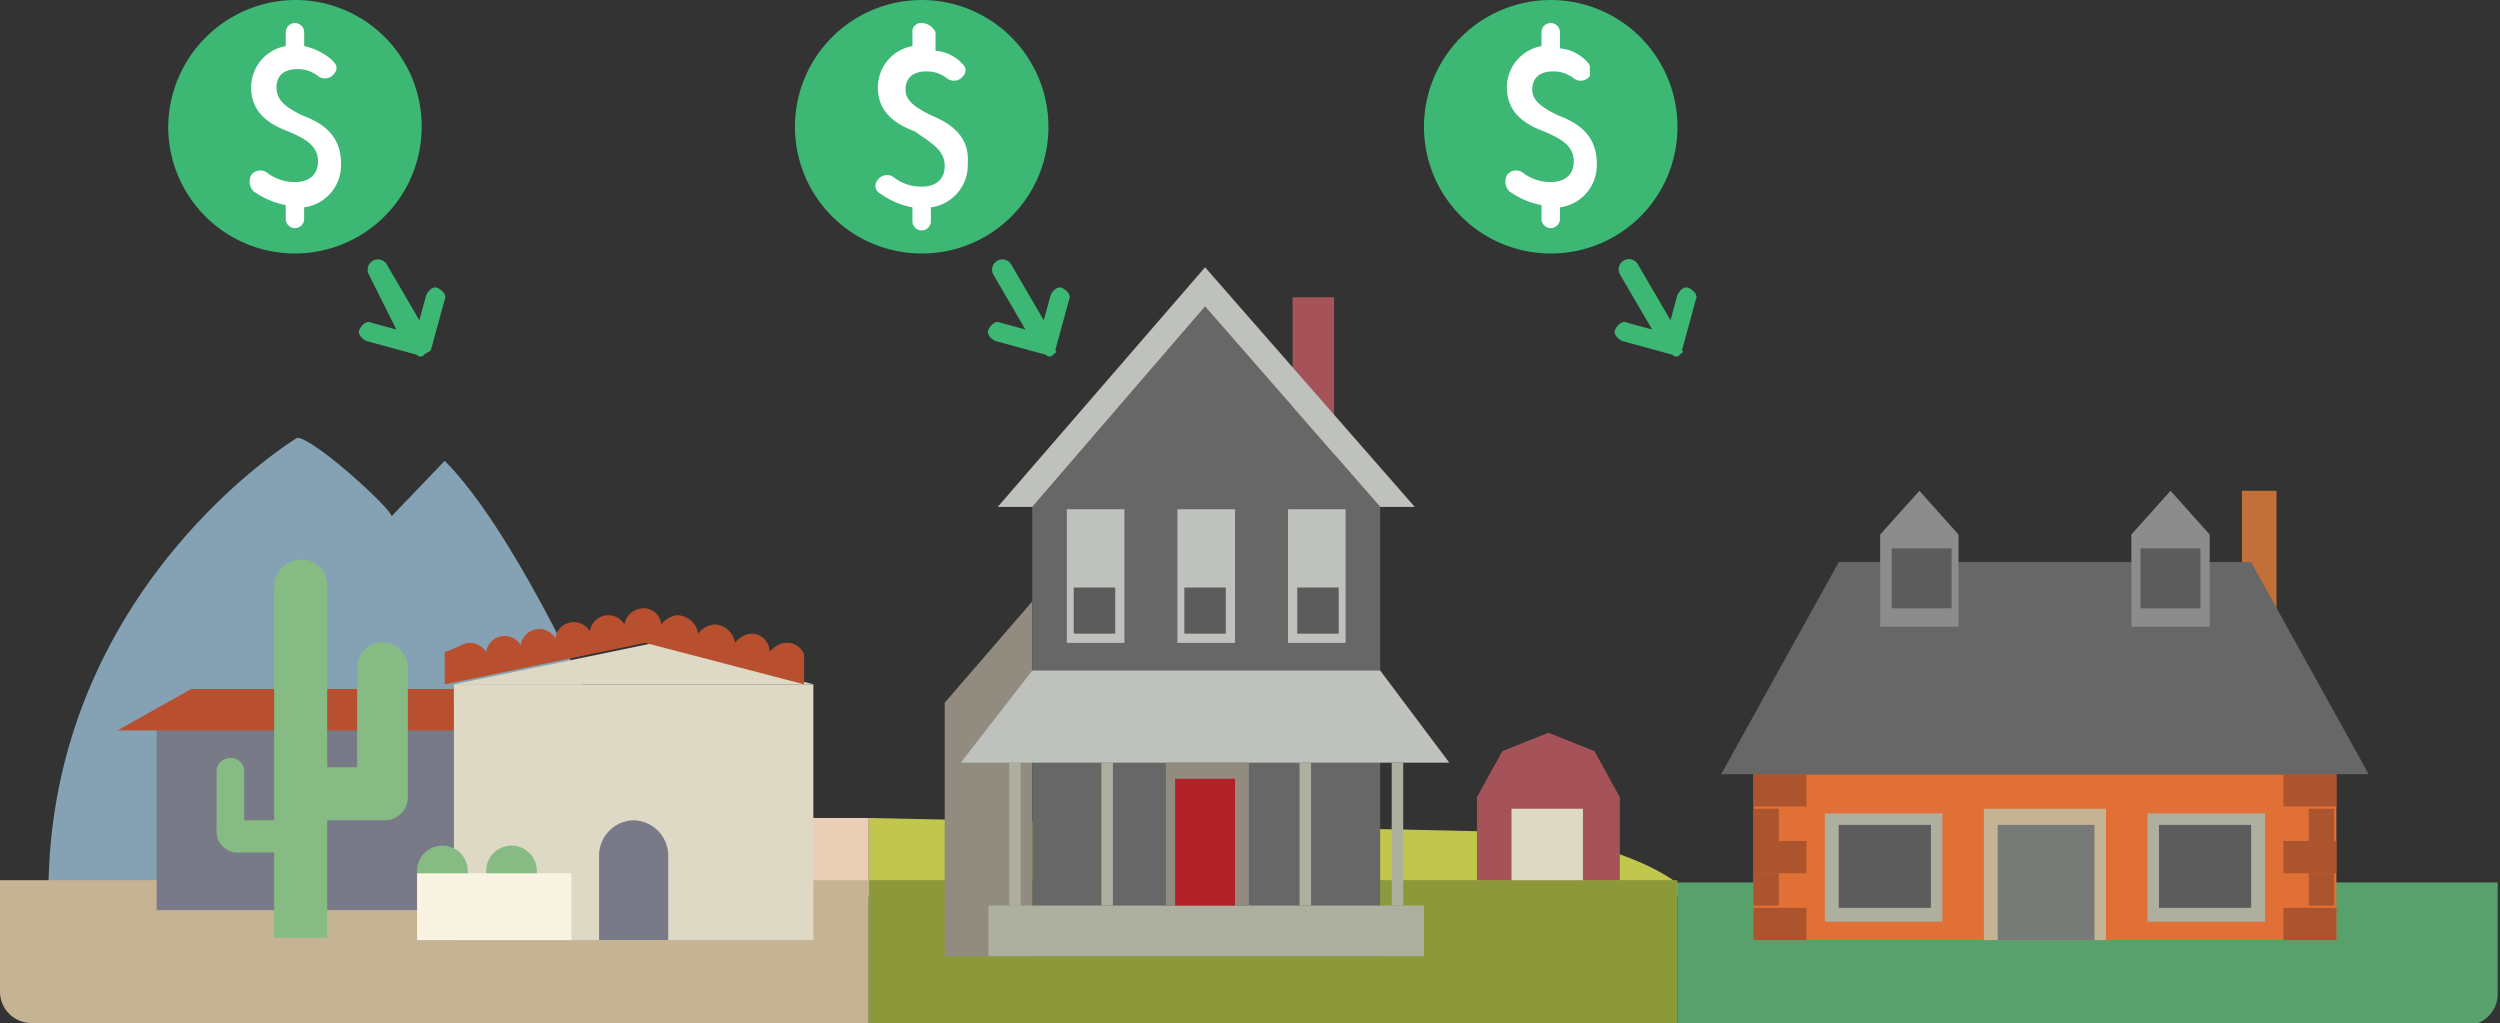 <svg xmlns="http://www.w3.org/2000/svg" xmlns:xlink="http://www.w3.org/1999/xlink" viewBox="397 -550 273.193 111.795">
  <rect x="397" y="-550" width="273.193" height="111.795" fill="#333333" stroke="none"/>
  <defs>
    <style>
      .cls-1 {
        clip-path: url(#clip-path);
      }

      .cls-2 {
        fill: #85a2b5;
      }

      .cls-3 {
        fill: #c1c64d;
      }

      .cls-4 {
        fill: #8c993b;
      }

      .cls-5 {
        fill: #58a06c;
      }

      .cls-6 {
        fill: #c27037;
      }

      .cls-7 {
        fill: #a55359;
      }

      .cls-8 {
        fill: #ddd9c5;
      }

      .cls-9 {
        fill: #918c7f;
      }

      .cls-10 {
        fill: #e17036;
      }

      .cls-11 {
        fill: #666766;
      }

      .cls-12 {
        fill: #c6b394;
      }

      .cls-13 {
        fill: #8c8c8c;
      }

      .cls-14 {
        fill: #5c5c5c;
      }

      .cls-15 {
        fill: #787a77;
      }

      .cls-16 {
        fill: #bec1bc;
      }

      .cls-17 {
        fill: #adaf9f;
      }

      .cls-18 {
        fill: #b12126;
      }

      .cls-19 {
        fill: #ab542d;
      }

      .cls-20 {
        fill: #eacfb6;
      }

      .cls-21 {
        fill: #787a87;
      }

      .cls-22 {
        fill: #b85030;
      }

      .cls-23 {
        fill: #86bc84;
      }

      .cls-24 {
        fill: #f9f4e1;
      }

      .cls-25 {
        fill: #3cb774;
      }

      .cls-26 {
        fill: #fff;
      }
    </style>
    <clipPath id="clip-path">
      <rect id="Rectangle_999" data-name="Rectangle 999" width="273.193" height="111.795"/>
    </clipPath>
  </defs>
  <g id="Process_2c-_Shares_Assigned_1_" transform="translate(397 -550)">
    <g id="Group_1653" data-name="Group 1653">
      <g id="Group_1652" data-name="Group 1652" class="cls-1">
        <g id="Group_1583" data-name="Group 1583" class="cls-1">
          <path id="Path_2968" data-name="Path 2968" class="cls-2" d="M61.019,47.2S52.71,28.82,45.408,21.518l-5.791,6.043C39.365,26.554,31.056,19,29.293,19,29.293,19,2.1,35.366,2.1,68.855H64.292Z" transform="translate(3.188 28.84)"/>
        </g>
        <g id="Group_1584" data-name="Group 1584" class="cls-1">
          <path id="Path_2969" data-name="Path 2969" class="cls-3" d="M37.7,35.5l69.494,1.511c5.539,0,16.87,2.77,20.4,7.05H37.7Z" transform="translate(57.225 53.886)"/>
        </g>
        <g id="Group_1585" data-name="Group 1585" class="cls-1">
          <rect id="Rectangle_895" data-name="Rectangle 895" class="cls-4" width="88.379" height="15.863" transform="translate(94.925 96.184)"/>
        </g>
        <g id="Group_1586" data-name="Group 1586" class="cls-1">
          <path id="Path_2970" data-name="Path 2970" class="cls-5" d="M72.8,38.2V54.063h86.113a3.442,3.442,0,0,0,3.525-3.525V38.452H72.8Z" transform="translate(110.504 57.984)"/>
        </g>
        <g id="Group_1587" data-name="Group 1587" class="cls-1">
          <rect id="Rectangle_898" data-name="Rectangle 898" class="cls-6" width="3.777" height="19.64" transform="translate(244.993 53.632)"/>
        </g>
        <g id="Group_1588" data-name="Group 1588" class="cls-1">
          <rect id="Rectangle_900" data-name="Rectangle 900" class="cls-7" width="4.532" height="28.452" transform="translate(141.255 32.481)"/>
        </g>
        <g id="Group_1589" data-name="Group 1589" class="cls-1">
          <path id="Path_2971" data-name="Path 2971" class="cls-7" d="M71.906,31.8,66.87,33.814,64.1,38.85v9.064H79.711V38.85l-2.77-5.036Z" transform="translate(97.298 48.27)"/>
        </g>
        <g id="Group_1590" data-name="Group 1590" class="cls-1">
          <rect id="Rectangle_903" data-name="Rectangle 903" class="cls-8" width="7.806" height="7.806" transform="translate(165.175 88.379)"/>
        </g>
        <g id="Group_1591" data-name="Group 1591" class="cls-1">
          <path id="Path_2972" data-name="Path 2972" class="cls-9" d="M50.568,26.1,41,37.179v27.7h9.568Z" transform="translate(62.234 39.617)"/>
        </g>
        <g id="Group_1592" data-name="Group 1592" class="cls-1">
          <path id="Path_2973" data-name="Path 2973" class="cls-10" d="M76.1,51.729h63.7V33.6H76.1Z" transform="translate(115.513 51.002)"/>
        </g>
        <g id="Group_1593" data-name="Group 1593" class="cls-1">
          <path id="Path_2974" data-name="Path 2974" class="cls-11" d="M76.1,47.565h63.7L130.487,24.4H85.416Z" transform="translate(115.513 37.037)"/>
        </g>
        <g id="Group_1594" data-name="Group 1594" class="cls-1">
          <path id="Path_2975" data-name="Path 2975" class="cls-11" d="M87.541,24.4,74.7,47.565h70.753L132.612,24.4" transform="translate(113.388 37.037)"/>
        </g>
        <g id="Group_1595" data-name="Group 1595" class="cls-1">
          <rect id="Rectangle_909" data-name="Rectangle 909" class="cls-12" width="13.345" height="14.352" transform="translate(216.792 88.379)"/>
        </g>
        <g id="Group_1596" data-name="Group 1596" class="cls-1">
          <path id="Path_2976" data-name="Path 2976" class="cls-13" d="M92.5,36.156h8.561V26.084L96.78,21.3,92.5,26.084Z" transform="translate(140.407 32.331)"/>
        </g>
        <g id="Group_1597" data-name="Group 1597" class="cls-1">
          <rect id="Rectangle_912" data-name="Rectangle 912" class="cls-14" width="6.547" height="6.547" transform="translate(233.914 59.926)"/>
        </g>
        <g id="Group_1598" data-name="Group 1598" class="cls-1">
          <path id="Path_2977" data-name="Path 2977" class="cls-13" d="M90.161,36.156H81.6V26.084L85.88,21.3l4.28,4.784Z" transform="translate(123.862 32.331)"/>
        </g>
        <g id="Group_1599" data-name="Group 1599" class="cls-1">
          <rect id="Rectangle_915" data-name="Rectangle 915" class="cls-14" width="6.547" height="6.547" transform="translate(206.721 59.926)"/>
        </g>
        <g id="Group_1600" data-name="Group 1600" class="cls-1">
          <rect id="Rectangle_917" data-name="Rectangle 917" class="cls-15" width="10.575" height="12.59" transform="translate(218.303 90.141)"/>
        </g>
        <g id="Group_1601" data-name="Group 1601" class="cls-1">
          <path id="Path_2978" data-name="Path 2978" class="cls-11" d="M44.8,84.305v-49.1L63.684,13.3,82.82,35.206v49.1Z" transform="translate(68.002 20.188)"/>
        </g>
        <g id="Group_1602" data-name="Group 1602" class="cls-1">
          <path id="Path_2979" data-name="Path 2979" class="cls-16" d="M65.961,15.88,47.077,37.786H43.3L65.961,11.6,88.874,37.786H85.1Z" transform="translate(65.726 17.608)"/>
        </g>
        <g id="Group_1603" data-name="Group 1603" class="cls-1">
          <path id="Path_2980" data-name="Path 2980" class="cls-16" d="M41.7,39.172H95.08L87.526,29.1H49.506Z" transform="translate(63.297 44.171)"/>
        </g>
        <g id="Group_1604" data-name="Group 1604" class="cls-1">
          <path id="Path_2981" data-name="Path 2981" class="cls-17" d="M90.489,44.839H42.9V39.3H90.489Z" transform="translate(65.118 59.654)"/>
        </g>
        <g id="Group_1605" data-name="Group 1605" class="cls-1">
          <rect id="Rectangle_923" data-name="Rectangle 923" class="cls-17" width="1.259" height="15.611" transform="translate(110.285 83.343)"/>
        </g>
        <g id="Group_1606" data-name="Group 1606" class="cls-1">
          <rect id="Rectangle_925" data-name="Rectangle 925" class="cls-17" width="1.259" height="15.611" transform="translate(120.356 83.343)"/>
        </g>
        <g id="Group_1607" data-name="Group 1607" class="cls-1">
          <rect id="Rectangle_927" data-name="Rectangle 927" class="cls-17" width="1.259" height="15.611" transform="translate(142.01 83.343)"/>
        </g>
        <g id="Group_1608" data-name="Group 1608" class="cls-1">
          <rect id="Rectangle_929" data-name="Rectangle 929" class="cls-17" width="1.259" height="15.611" transform="translate(152.082 83.343)"/>
        </g>
        <g id="Group_1609" data-name="Group 1609" class="cls-1">
          <rect id="Rectangle_931" data-name="Rectangle 931" class="cls-9" width="9.064" height="15.611" transform="translate(127.406 83.343)"/>
        </g>
        <g id="Group_1610" data-name="Group 1610" class="cls-1">
          <rect id="Rectangle_933" data-name="Rectangle 933" class="cls-18" width="6.547" height="13.849" transform="translate(128.414 85.105)"/>
        </g>
        <g id="Group_1611" data-name="Group 1611" class="cls-1">
          <rect id="Rectangle_935" data-name="Rectangle 935" class="cls-16" width="6.295" height="14.604" transform="translate(116.579 55.646)"/>
        </g>
        <g id="Group_1612" data-name="Group 1612" class="cls-1">
          <rect id="Rectangle_937" data-name="Rectangle 937" class="cls-16" width="6.295" height="14.604" transform="translate(128.665 55.646)"/>
        </g>
        <g id="Group_1613" data-name="Group 1613" class="cls-1">
          <rect id="Rectangle_939" data-name="Rectangle 939" class="cls-16" width="6.295" height="14.604" transform="translate(140.751 55.646)"/>
        </g>
        <g id="Group_1614" data-name="Group 1614" class="cls-1">
          <rect id="Rectangle_941" data-name="Rectangle 941" class="cls-14" width="4.532" height="5.036" transform="translate(117.335 64.207)"/>
        </g>
        <g id="Group_1615" data-name="Group 1615" class="cls-1">
          <rect id="Rectangle_943" data-name="Rectangle 943" class="cls-14" width="4.532" height="5.036" transform="translate(129.421 64.207)"/>
        </g>
        <g id="Group_1616" data-name="Group 1616" class="cls-1">
          <rect id="Rectangle_945" data-name="Rectangle 945" class="cls-14" width="4.532" height="5.036" transform="translate(141.758 64.207)"/>
        </g>
        <g id="Group_1617" data-name="Group 1617" class="cls-1">
          <rect id="Rectangle_947" data-name="Rectangle 947" class="cls-19" width="5.791" height="3.525" transform="translate(249.525 84.602)"/>
        </g>
        <g id="Group_1618" data-name="Group 1618" class="cls-1">
          <rect id="Rectangle_949" data-name="Rectangle 949" class="cls-19" width="2.77" height="3.525" transform="translate(252.295 88.379)"/>
        </g>
        <g id="Group_1619" data-name="Group 1619" class="cls-1">
          <rect id="Rectangle_951" data-name="Rectangle 951" class="cls-19" width="5.791" height="3.525" transform="translate(249.525 91.904)"/>
        </g>
        <g id="Group_1620" data-name="Group 1620" class="cls-1">
          <rect id="Rectangle_953" data-name="Rectangle 953" class="cls-19" width="2.77" height="3.525" transform="translate(252.295 95.429)"/>
        </g>
        <g id="Group_1621" data-name="Group 1621" class="cls-1">
          <rect id="Rectangle_955" data-name="Rectangle 955" class="cls-19" width="5.791" height="3.525" transform="translate(249.525 99.206)"/>
        </g>
        <g id="Group_1622" data-name="Group 1622" class="cls-1">
          <rect id="Rectangle_957" data-name="Rectangle 957" class="cls-19" width="5.791" height="3.525" transform="translate(191.613 99.206)"/>
        </g>
        <g id="Group_1623" data-name="Group 1623" class="cls-1">
          <rect id="Rectangle_959" data-name="Rectangle 959" class="cls-19" width="2.77" height="3.525" transform="translate(191.613 95.429)"/>
        </g>
        <g id="Group_1624" data-name="Group 1624" class="cls-1">
          <rect id="Rectangle_961" data-name="Rectangle 961" class="cls-19" width="5.791" height="3.525" transform="translate(191.613 91.904)"/>
        </g>
        <g id="Group_1625" data-name="Group 1625" class="cls-1">
          <rect id="Rectangle_963" data-name="Rectangle 963" class="cls-19" width="2.77" height="3.525" transform="translate(191.613 88.379)"/>
        </g>
        <g id="Group_1626" data-name="Group 1626" class="cls-1">
          <rect id="Rectangle_965" data-name="Rectangle 965" class="cls-19" width="5.791" height="3.525" transform="translate(191.613 84.602)"/>
        </g>
        <g id="Group_1627" data-name="Group 1627" class="cls-1">
          <rect id="Rectangle_967" data-name="Rectangle 967" class="cls-17" width="12.841" height="11.834" transform="translate(234.669 88.882)"/>
        </g>
        <g id="Group_1628" data-name="Group 1628" class="cls-1">
          <rect id="Rectangle_969" data-name="Rectangle 969" class="cls-17" width="12.841" height="11.834" transform="translate(199.419 88.882)"/>
        </g>
        <g id="Group_1629" data-name="Group 1629" class="cls-1">
          <rect id="Rectangle_971" data-name="Rectangle 971" class="cls-14" width="10.072" height="9.064" transform="translate(200.929 90.141)"/>
        </g>
        <g id="Group_1630" data-name="Group 1630" class="cls-1">
          <rect id="Rectangle_973" data-name="Rectangle 973" class="cls-14" width="10.072" height="9.064" transform="translate(235.928 90.141)"/>
        </g>
        <g id="Group_1631" data-name="Group 1631" class="cls-1">
          <rect id="Rectangle_975" data-name="Rectangle 975" class="cls-20" width="44.063" height="8.561" transform="translate(50.862 89.386)"/>
        </g>
        <g id="Group_1632" data-name="Group 1632" class="cls-1">
          <path id="Path_2982" data-name="Path 2982" class="cls-12" d="M94.925,53.811H3.525A3.442,3.442,0,0,1,0,50.286V38.2H94.925Z" transform="translate(0 57.984)"/>
        </g>
        <g id="Group_1633" data-name="Group 1633" class="cls-1">
          <rect id="Rectangle_978" data-name="Rectangle 978" class="cls-21" width="32.481" height="22.158" transform="translate(17.122 77.3)"/>
        </g>
        <g id="Group_1634" data-name="Group 1634" class="cls-1">
          <path id="Path_2983" data-name="Path 2983" class="cls-22" d="M41.862,29.9h-28.7L5.1,34.432H41.862Z" transform="translate(7.741 45.386)"/>
        </g>
        <g id="Group_1635" data-name="Group 1635" class="cls-1">
          <path id="Path_2984" data-name="Path 2984" class="cls-23" d="M10.911,45.973a1.451,1.451,0,0,1,1.511,1.511v5.288h3.273V27.341a2.991,2.991,0,0,1,2.518-3.021,2.792,2.792,0,0,1,3.273,2.77V46.981h3.273V36.154a2.77,2.77,0,1,1,5.539,0v14.1a2.523,2.523,0,0,1-2.518,2.518H21.486V65.613H15.695V56.3H11.666A2.325,2.325,0,0,1,9.4,53.779V47.484a1.451,1.451,0,0,1,1.511-1.511" transform="translate(14.268 36.866)"/>
        </g>
        <g id="Group_1636" data-name="Group 1636" class="cls-1">
          <path id="Path_2985" data-name="Path 2985" class="cls-8" d="M19.7,30.2V57.649H58.979V29.7H19.7Z" transform="translate(29.903 45.082)"/>
        </g>
        <g id="Group_1637" data-name="Group 1637" class="cls-1">
          <path id="Path_2986" data-name="Path 2986" class="cls-8" d="M41.606,27.9,19.7,32.432H58.979Z" transform="translate(29.903 42.35)"/>
        </g>
        <g id="Group_1638" data-name="Group 1638" class="cls-1">
          <path id="Path_2987" data-name="Path 2987" class="cls-22" d="M22.07,30.177a2.12,2.12,0,0,1,1.763,1.007,2.038,2.038,0,0,1,3.777-.755,2.038,2.038,0,0,1,3.777-.755,2.038,2.038,0,0,1,3.777-.755,2.038,2.038,0,0,1,3.777-.755A2.137,2.137,0,0,1,40.954,26.4a1.946,1.946,0,0,1,2.014,1.763,2.549,2.549,0,0,1,1.763-1.007A2.387,2.387,0,0,1,47,29.17a2.549,2.549,0,0,1,1.763-1.007,2.387,2.387,0,0,1,2.266,2.014,2.549,2.549,0,0,1,1.763-1.007A1.986,1.986,0,0,1,54.8,31.184a2.549,2.549,0,0,1,1.763-1.007,1.994,1.994,0,0,1,2.014,1.259v3.273L41.206,30.177,19.3,34.709V31.184c1.511-.5,2.014-1.007,2.77-1.007" transform="translate(29.296 40.073)"/>
        </g>
        <g id="Group_1639" data-name="Group 1639" class="cls-1">
          <path id="Path_2988" data-name="Path 2988" class="cls-21" d="M29.777,35.6a3.872,3.872,0,0,1,3.777,3.777v9.316H26V39.377A3.866,3.866,0,0,1,29.777,35.6" transform="translate(39.466 54.038)"/>
        </g>
        <g id="Group_1640" data-name="Group 1640" class="cls-1">
          <path id="Path_2989" data-name="Path 2989" class="cls-23" d="M21.1,39.47a2.77,2.77,0,1,1,2.77,2.77,2.794,2.794,0,0,1-2.77-2.77" transform="translate(32.028 55.707)"/>
        </g>
        <g id="Group_1641" data-name="Group 1641" class="cls-1">
          <path id="Path_2990" data-name="Path 2990" class="cls-23" d="M18.1,39.47a2.77,2.77,0,1,1,2.77,2.77,2.794,2.794,0,0,1-2.77-2.77" transform="translate(27.474 55.707)"/>
        </g>
        <g id="Group_1642" data-name="Group 1642" class="cls-1">
          <rect id="Rectangle_988" data-name="Rectangle 988" class="cls-24" width="16.87" height="7.302" transform="translate(45.574 95.429)"/>
        </g>
        <g id="Group_1643" data-name="Group 1643" class="cls-1">
          <path id="Path_2991" data-name="Path 2991" class="cls-25" d="M62.2,13.849A13.849,13.849,0,1,0,48.349,27.7,13.808,13.808,0,0,0,62.2,13.849" transform="translate(52.368 0)"/>
        </g>
        <g id="Group_1644" data-name="Group 1644" class="cls-1">
          <path id="Path_2992" data-name="Path 2992" class="cls-26" d="M44.057,11.072c-1.511-.755-2.77-1.511-2.77-2.77s.755-2.014,2.266-2.014a3.515,3.515,0,0,1,2.266.755,1.244,1.244,0,0,0,1.763-.252.925.925,0,0,0,.252-.755c0-.252-.252-.5-.5-.755a4.591,4.591,0,0,0-2.77-1.259V2.007A1.7,1.7,0,0,0,43.05,1a.922.922,0,0,0-1.007,1.007V3.518A4.581,4.581,0,0,0,38.265,8.05c0,2.77,2.014,4.029,4.029,4.784,1.763,1.259,3.273,2.014,3.273,3.777,0,1.511-1.007,2.266-2.518,2.266a4.839,4.839,0,0,1-3.021-1.007,1.244,1.244,0,0,0-1.763.252.949.949,0,0,0,.252,1.511,8.828,8.828,0,0,0,3.525,1.511v1.511a1.007,1.007,0,0,0,2.014,0V21.143a4.649,4.649,0,0,0,4.029-4.784c.252-3.273-2.266-4.532-4.029-5.288" transform="translate(57.667 1.518)"/>
        </g>
        <g id="Group_1645" data-name="Group 1645" class="cls-1">
          <path id="Path_2993" data-name="Path 2993" class="cls-25" d="M49.991,21.683a.472.472,0,0,1-.755,0L43.7,20.172c-.5-.252-1.007-.755-.755-1.259s.755-1.007,1.259-.755l2.77.755L43.444,12.87a1.126,1.126,0,0,1,2.014-1.007l3.525,6.043.755-2.77c.252-.5.755-1.007,1.259-.755s1.007.755.755,1.259l-1.511,5.539c.252.252,0,.252-.252.5" transform="translate(65.078 17.093)"/>
        </g>
        <g id="Group_1646" data-name="Group 1646" class="cls-1">
          <path id="Path_2994" data-name="Path 2994" class="cls-25" d="M35,13.849A13.808,13.808,0,0,0,21.149,0,13.971,13.971,0,0,0,7.3,13.849a13.849,13.849,0,0,0,27.7,0" transform="translate(11.081 0)"/>
        </g>
        <g id="Group_1647" data-name="Group 1647" class="cls-1">
          <path id="Path_2995" data-name="Path 2995" class="cls-26" d="M16.539,11.072c-1.511-.755-2.77-1.511-2.77-3.021,0-1.259.755-2.014,2.266-2.014a3.515,3.515,0,0,1,2.266.755,1.244,1.244,0,0,0,1.763-.252.925.925,0,0,0,.252-.755c0-.252-.252-.5-.5-.755a6.862,6.862,0,0,0-3.021-1.511V2.007a1.007,1.007,0,0,0-2.014,0V3.518A4.581,4.581,0,0,0,11,8.05c0,2.77,2.014,4.029,4.029,4.784,1.763.755,3.273,1.511,3.273,3.273,0,1.511-1.007,2.266-2.518,2.266a4.839,4.839,0,0,1-3.021-1.007A1.244,1.244,0,0,0,11,17.618a1.551,1.551,0,0,0,.252,1.763,8.828,8.828,0,0,0,3.525,1.511V22.4a1.007,1.007,0,0,0,2.014,0V21.143a4.649,4.649,0,0,0,4.029-4.784c0-3.273-2.266-4.532-4.28-5.288" transform="translate(16.446 1.518)"/>
        </g>
        <g id="Group_1648" data-name="Group 1648" class="cls-1">
          <path id="Path_2996" data-name="Path 2996" class="cls-25" d="M22.691,21.683a.472.472,0,0,1-.755,0L16.4,20.172c-.5-.252-1.007-.755-.755-1.259s.755-1.007,1.259-.755l2.77.755L16.648,12.87a1.126,1.126,0,0,1,2.014-1.007l3.525,6.043.755-2.77c.252-.5.755-1.007,1.259-.755s1.007.755.755,1.259l-1.511,5.539c-.252.252-.5.252-.755.5" transform="translate(23.639 17.093)"/>
        </g>
        <g id="Group_1649" data-name="Group 1649" class="cls-1">
          <path id="Path_2997" data-name="Path 2997" class="cls-25" d="M89.5,13.849A13.849,13.849,0,1,0,75.649,27.7,13.808,13.808,0,0,0,89.5,13.849" transform="translate(93.807 0)"/>
        </g>
        <g id="Group_1650" data-name="Group 1650" class="cls-1">
          <path id="Path_2998" data-name="Path 2998" class="cls-26" d="M71.039,11.072c-1.511-.755-2.77-1.511-2.77-2.77s.755-2.014,2.266-2.014a3.515,3.515,0,0,1,2.266.755,1.244,1.244,0,0,0,1.763-.252V5.784c0-.252-.252-.5-.5-.755a4.591,4.591,0,0,0-2.77-1.259V2.007a1.007,1.007,0,1,0-2.014,0V3.518A4.581,4.581,0,0,0,65.5,8.05c0,2.77,2.014,4.029,4.029,4.784,1.763.755,3.273,1.511,3.273,3.273,0,1.511-1.007,2.266-2.518,2.266a4.839,4.839,0,0,1-3.021-1.007,1.244,1.244,0,0,0-1.763.252,1.551,1.551,0,0,0,.252,1.763,8.828,8.828,0,0,0,3.525,1.511V22.4a1.007,1.007,0,0,0,2.014,0V21.143a4.649,4.649,0,0,0,4.029-4.784c0-3.273-2.266-4.532-4.28-5.288" transform="translate(99.172 1.518)"/>
        </g>
        <g id="Group_1651" data-name="Group 1651" class="cls-1">
          <path id="Path_2999" data-name="Path 2999" class="cls-25" d="M77.191,21.683a.472.472,0,0,1-.755,0L70.9,20.172c-.5-.252-1.007-.755-.755-1.259s.755-1.007,1.259-.755l2.77.755L70.644,12.87a1.126,1.126,0,1,1,2.014-1.007l3.525,6.043.755-2.77c.252-.5.755-1.007,1.259-.755s1.007.755.755,1.259l-1.511,5.539c.252.252,0,.252-.252.5" transform="translate(106.365 17.093)"/>
        </g>
      </g>
    </g>
  </g>
</svg>
